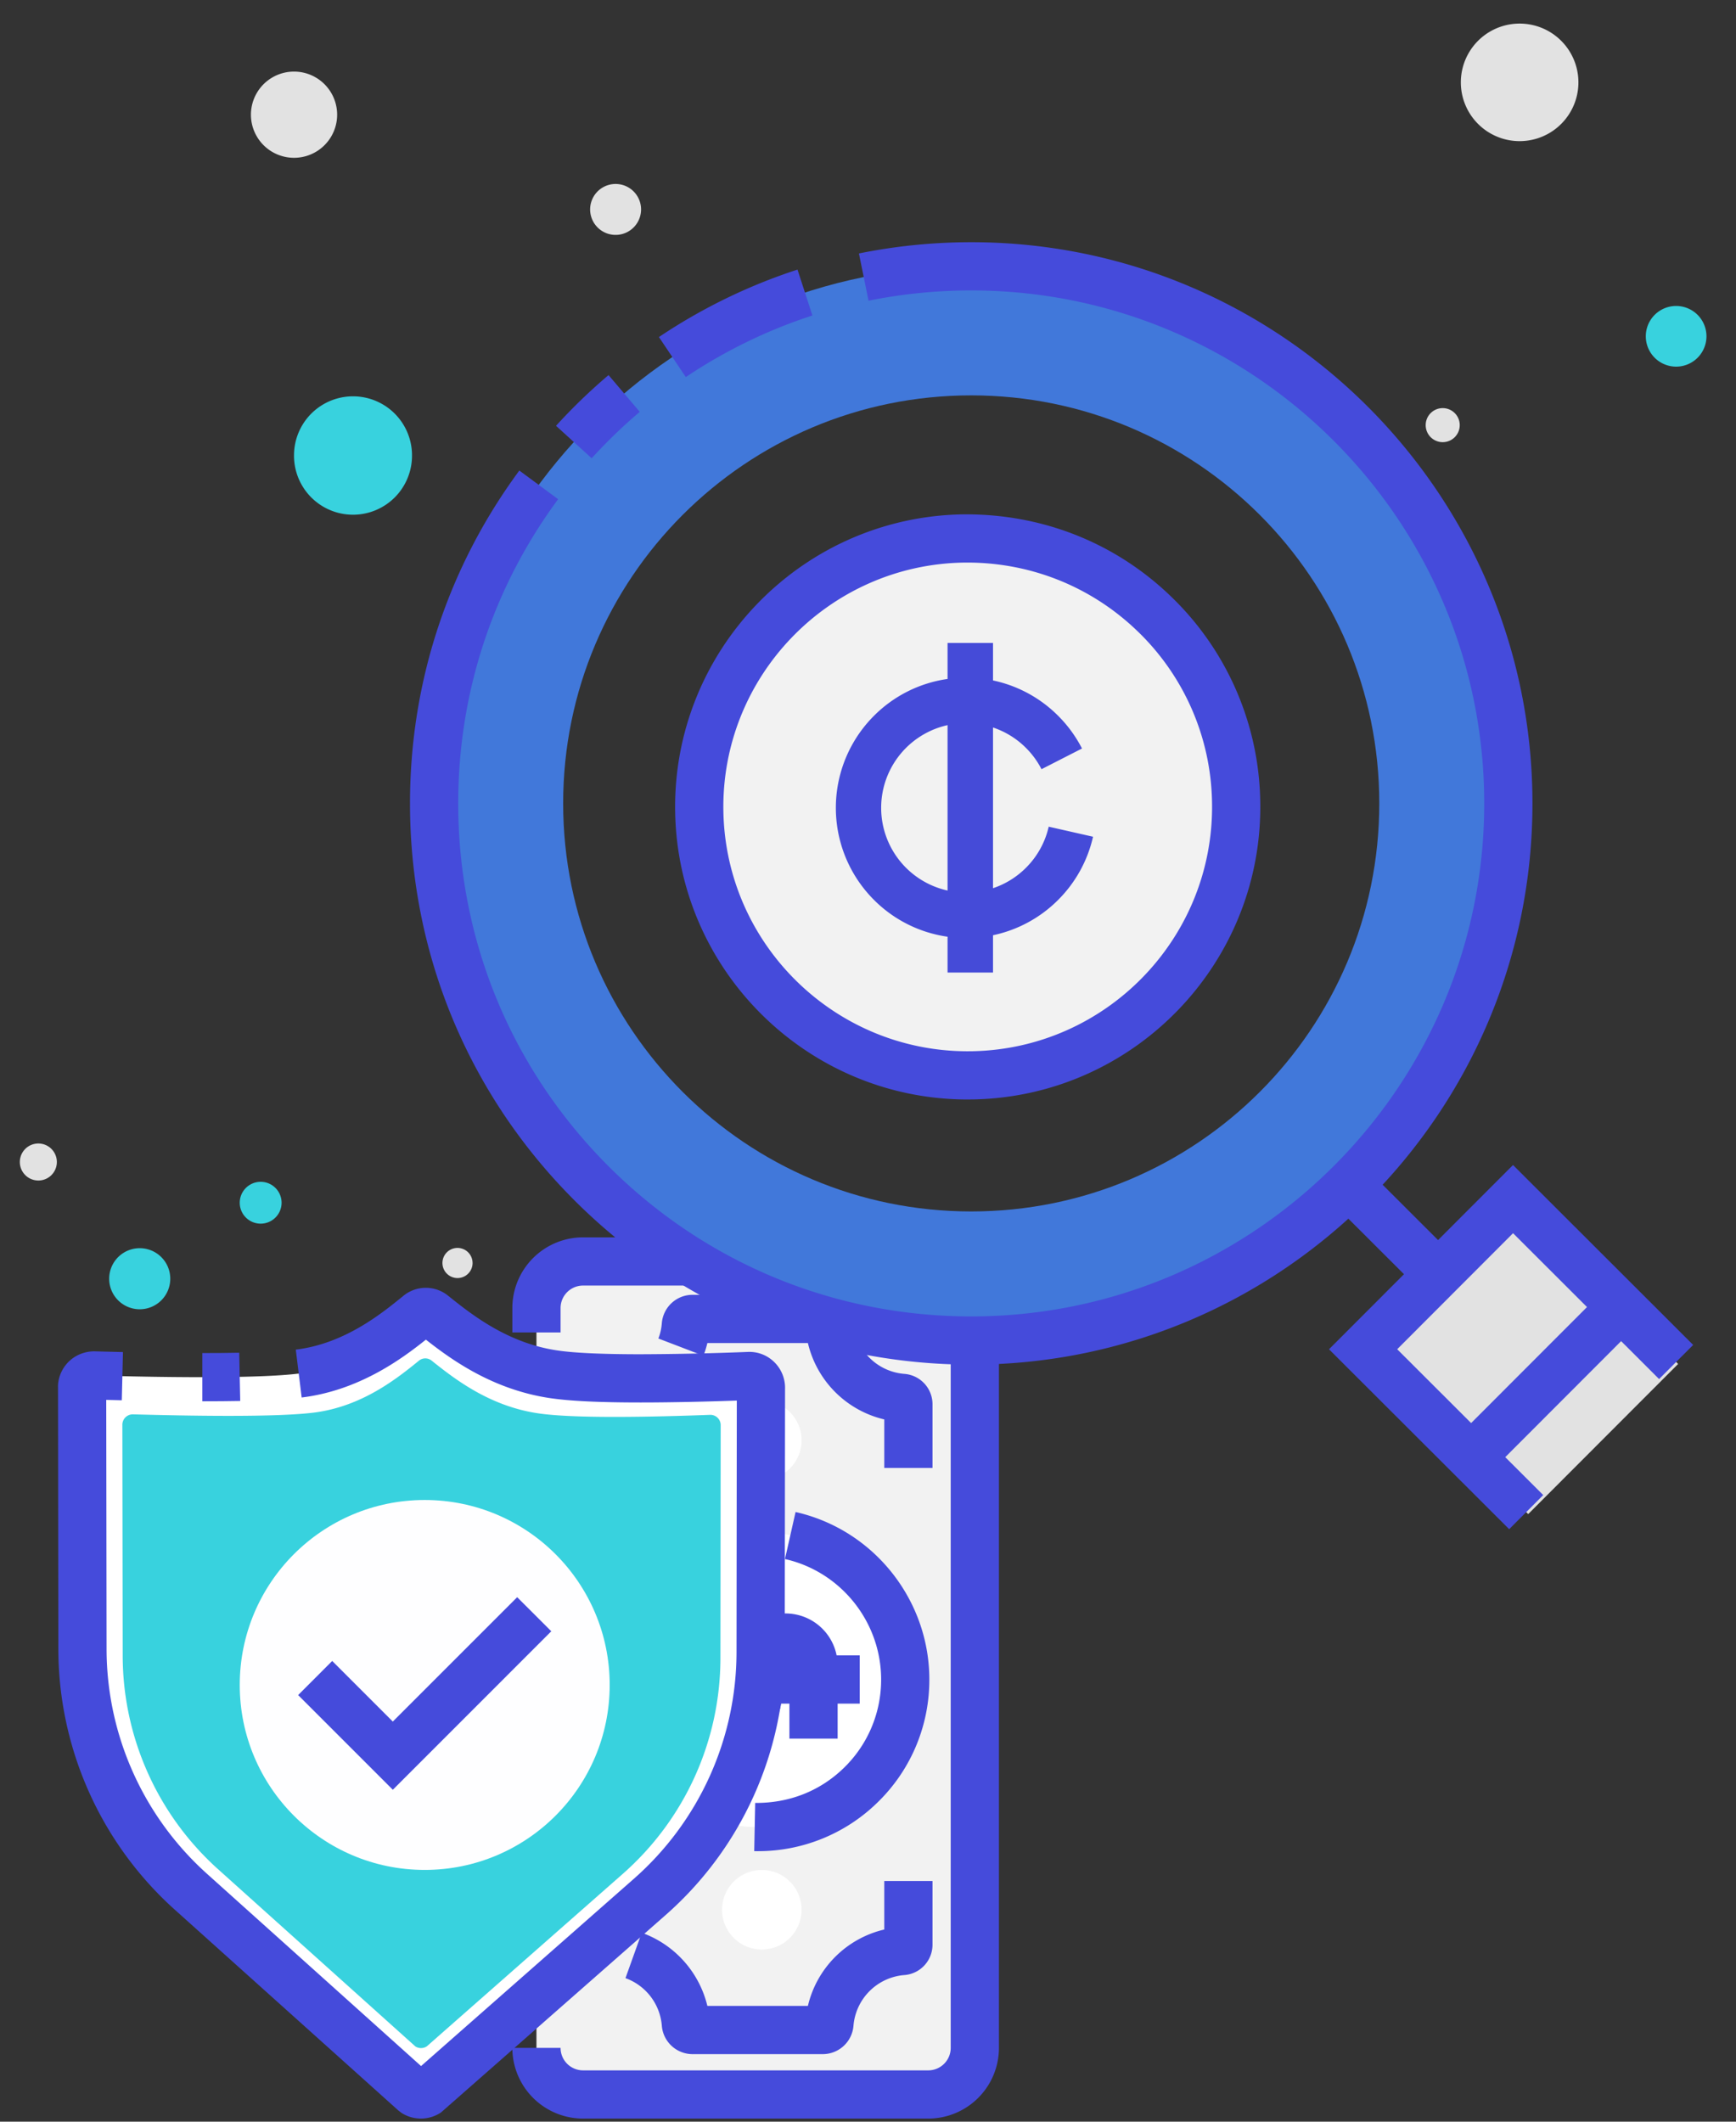 <svg height="132" viewBox="0 0 108 132" width="108" xmlns="http://www.w3.org/2000/svg"><rect x="0" y="0" width="108" height="132" fill="#333333" stroke="none"/><g fill="none" fill-rule="evenodd"><path d="m17.518 74.828a1.301 1.301 0 1 1 -2.603 0 1.301 1.301 0 0 1 2.603 0m-6.926 4.684a1.9 1.9 0 1 1 -3.799 0 1.9 1.9 0 0 1 3.799 0" fill="#38d2de"/><path d="m33.374 127.408v-46.028a2.899 2.899 0 0 1 2.898-2.899h21.476a2.898 2.898 0 0 1 2.898 2.9v46.028a2.897 2.897 0 0 1 -2.898 2.898h-21.476a2.898 2.898 0 0 1 -2.898-2.898" fill="#f2f2f2"/><path d="m57.748 131.807h-21.476a4.403 4.403 0 0 1 -4.398-4.398h3a1.4 1.4 0 0 0 1.398 1.398h21.476a1.4 1.4 0 0 0 1.398-1.398v-46.03a1.4 1.4 0 0 0 -1.398-1.398h-21.476a1.4 1.4 0 0 0 -1.398 1.398v1.52h-3v-1.52a4.402 4.402 0 0 1 4.398-4.398h21.476a4.402 4.402 0 0 1 4.398 4.398v46.03a4.402 4.402 0 0 1 -4.398 4.398" fill="#454bdb"/><path d="m37.955 104.306c.101-5.07 4.293-9.1 9.363-8.997a9.182 9.182 0 1 1 -.366 18.359 9.18 9.18 0 0 1 -8.997-9.362" fill="#fff"/><path d="m47.142 115.17c-.073 0-.146 0-.22-.002l.06-3c2.09.016 3.996-.72 5.475-2.14a7.623 7.623 0 0 0 2.358-5.385c.073-3.635-2.443-6.85-5.981-7.648l.66-2.926c4.922 1.11 8.42 5.58 8.32 10.633a10.614 10.614 0 0 1 -3.277 7.49 10.615 10.615 0 0 1 -7.395 2.978" fill="#454bdb"/><path d="m44.92 118.764a2.474 2.474 0 1 1 4.947.1 2.474 2.474 0 0 1 -4.947-.1m0-29.204a2.474 2.474 0 1 1 4.947.099 2.474 2.474 0 0 1 -4.947-.1" fill="#fff"/><path d="m45.397 108.73a3.242 3.242 0 0 1 -3.239-3.238v-4.681h3v4.68c0 .264.477.264.477 0v-1.871a3.243 3.243 0 0 1 3.239-3.24 3.242 3.242 0 0 1 3.237 3.24v4.547h-3v-4.547c0-.264-.476-.264-.476 0v1.872a3.242 3.242 0 0 1 -3.238 3.238" fill="#454bdb"/><path d="m40.783 105.989h12.703v-3h-12.703zm3.379-23.402v.004zm13.851 8.74h-3v-3.018a6.382 6.382 0 0 1 -4.752-4.753h-6.254a6.646 6.646 0 0 1 -.244.792l-2.803-1.073c.114-.296.185-.61.212-.934a1.92 1.92 0 0 1 1.917-1.785h8.092c1.01 0 1.834.768 1.917 1.787a3.45 3.45 0 0 0 3.145 3.131 1.893 1.893 0 0 1 1.77 1.894v3.958zm-13.852 34.434.001.003v-.003m7.02 2.036h-8.093a1.92 1.92 0 0 1 -1.917-1.788 3.438 3.438 0 0 0 -2.26-2.94l1.012-2.825a6.443 6.443 0 0 1 4.083 4.553h6.254a6.382 6.382 0 0 1 4.752-4.753v-3.017h3v3.958a1.893 1.893 0 0 1 -1.77 1.894 3.45 3.45 0 0 0 -3.145 3.132 1.92 1.92 0 0 1 -1.917 1.786" fill="#454bdb"/><path d="m3.537 72.293a1.151 1.151 0 1 1 -2.303.001 1.151 1.151 0 0 1 2.303 0m25.863 6.282a.937.937 0 1 1 -1.875 0 .937.937 0 0 1 1.874 0" fill="#e2e2e2"/><path d="m26.6 130.18a.737.737 0 0 1 -.812.009l-13.923-12.505a20.296 20.296 0 0 1 -6.734-15.072l-.021-16.276a.734.734 0 0 1 .756-.762c1.959.055 4.423.107 6.72.107 2.747 0 4.766-.075 6-.225 3.41-.418 5.882-2.39 7.454-3.67a.712.712 0 0 1 .898-.004c1.607 1.284 4.076 3.219 7.538 3.723 1.136.166 2.942.249 5.372.249 2.312 0 4.825-.073 6.734-.145a.73.73 0 0 1 .758.759l-.02 16.425a20.295 20.295 0 0 1 -6.885 15.21l-13.835 12.179z" fill="#fff"/><path d="m26.556 127.309a.65.65 0 0 1 -.717.007l-12.271-11.022a17.886 17.886 0 0 1 -5.935-13.285l-.02-14.345a.647.647 0 0 1 .668-.671c1.726.047 3.898.094 5.922.094 2.422 0 4.202-.066 5.289-.198 3.005-.368 5.184-2.107 6.57-3.235a.625.625 0 0 1 .79-.004c1.418 1.132 3.595 2.838 6.645 3.282 1 .146 2.594.22 4.735.22 2.038 0 4.253-.065 5.936-.128a.64.64 0 0 1 .667.668l-.016 14.478a17.888 17.888 0 0 1 -6.07 13.407z" fill="#38d2de"/><path d="m6.608 86.281v.053a.469.469 0 0 0 0-.053zm39.231.084a.241.241 0 0 0 0 .039zm-40.017.708h.003zm20.364 44.733c-.42 0-.843-.119-1.213-.357l-.189-.145-13.922-12.504a21.833 21.833 0 0 1 -7.232-16.187l-.02-16.275c-.023-.563.213-1.166.645-1.604a2.273 2.273 0 0 1 1.651-.66l1.743.044-.072 3-.968-.025.021 15.516a18.824 18.824 0 0 0 6.236 13.958l13.328 11.972 13.25-11.66a18.806 18.806 0 0 0 6.376-14.088l.018-15.655c-1.703.06-3.92.118-5.992.118-2.54 0-4.369-.087-5.588-.265-3.546-.517-6.107-2.34-7.763-3.644-1.59 1.272-4.217 3.17-7.728 3.6l-.365-2.978c3.041-.373 5.325-2.233 6.69-3.345a2.2 2.2 0 0 1 2.78-.014c1.474 1.18 3.703 2.958 6.82 3.412 1.06.156 2.793.234 5.154.234a183.8 183.8 0 0 0 6.68-.145 2.2 2.2 0 0 1 1.663.653c.437.438.673 1.044.65 1.664l-.019 16.37a21.804 21.804 0 0 1 -7.395 16.334l-13.99 12.296c-.378.253-.813.38-1.249.38z" fill="#454bdb"/><path d="m12.586 87.18v-3c.834 0 1.6-.006 2.297-.02l.062 3c-.715.014-1.502.02-2.36.02" fill="#454bdb"/><path d="m37.93 104.828c0 6.355-5.152 11.508-11.508 11.508-6.355 0-11.507-5.153-11.507-11.508s5.152-11.507 11.507-11.507c6.356 0 11.508 5.152 11.508 11.507" fill="#fefeff"/><path d="m24.438 111.349-5.891-5.891 2.12-2.121 3.77 3.77 7.738-7.738 2.122 2.12z" fill="#454bdb"/><path d="m60.37 33.003c-9.224.185-16.55 7.81-16.367 17.033.184 9.222 7.81 16.55 17.032 16.366 9.223-.184 16.551-7.81 16.366-17.032-.183-9.222-7.809-16.55-17.032-16.367" fill="#f2f2f2"/><path d="m59.9 35.002c-8.381.167-15.063 7.122-14.896 15.503.164 8.278 6.952 14.899 15.195 14.899l.306-.003c8.38-.167 15.064-7.122 14.897-15.502a15.096 15.096 0 0 0 -4.666-10.66c-2.93-2.813-6.79-4.307-10.836-4.237m.298 33.402c-9.87 0-17.997-7.926-18.194-17.84-.2-10.034 7.8-18.361 17.835-18.562 4.88-.067 9.47 1.706 12.976 5.074a18.087 18.087 0 0 1 5.587 12.763c.198 10.034-7.802 18.36-17.836 18.561l-.368.003" fill="#454bdb"/><path d="m61.778 58.185v2.32h-2.828v-2.227a8.062 8.062 0 0 1 -4.577-2.29 8.099 8.099 0 0 1 0-11.456 8.063 8.063 0 0 1 4.577-2.291v-2.241h2.828v2.334a8.063 8.063 0 0 1 4.05 2.198 8.074 8.074 0 0 1 1.485 2.036l-2.519 1.287a5.246 5.246 0 0 0 -.966-1.323 5.25 5.25 0 0 0 -2.05-1.271v9.998a5.251 5.251 0 0 0 2.05-1.271 5.242 5.242 0 0 0 1.414-2.556l2.758.625a8.07 8.07 0 0 1 -2.171 3.93 8.065 8.065 0 0 1 -4.05 2.198zm-2.828-13.071a5.27 5.27 0 0 0 0 10.291z" fill="#454bd8"/><path d="m98.196 5.124a3.657 3.657 0 1 1 -7.314 0 3.657 3.657 0 0 1 7.314 0m-7.383 21.326a1.059 1.059 0 1 1 -2.118 0 1.059 1.059 0 0 1 2.118 0" fill="#e2e2e2"/><path d="m106.162 20.88a1.887 1.887 0 1 1 -3.773-.001 1.887 1.887 0 0 1 3.773.001" fill="#38d2de"/><path d="m20.974 7.136a2.681 2.681 0 1 1 -5.363 0 2.681 2.681 0 0 1 5.363 0m18.908 5.894a1.584 1.584 0 1 1 -3.169 0 1.584 1.584 0 0 1 3.169 0" fill="#e2e2e2"/><path d="m25.63 28.268a3.67 3.67 0 1 1 -7.338-.001 3.67 3.67 0 0 1 7.339 0" fill="#38d2de"/><path d="m91.292 83.216-9.796-9.783 2.119-2.123 9.796 9.783z" fill="#454bdb"/><path d="m60.422 75.37c-14.021 0-25.387-11.366-25.387-25.387 0-14.02 11.366-25.385 25.387-25.385 14.02 0 25.386 11.365 25.386 25.385 0 14.022-11.365 25.387-25.386 25.387m0-58.802c-18.454 0-33.415 14.961-33.415 33.415 0 18.455 14.96 33.416 33.415 33.416s33.415-14.96 33.415-33.416c0-18.454-14.96-33.415-33.415-33.415" fill="#4178da"/><path d="m42.665 23.46-1.672-2.49a34.787 34.787 0 0 1 8.621-4.197l.928 2.854a31.748 31.748 0 0 0 -7.877 3.833m-5.855 5.051-2.219-2.02a35.182 35.182 0 0 1 3.268-3.155l1.942 2.287a32.148 32.148 0 0 0 -2.991 2.888m23.612 56.389c-9.326 0-18.095-3.63-24.69-10.226-6.594-6.595-10.226-15.363-10.225-24.69 0-7.517 2.351-14.678 6.802-20.709l2.414 1.782c-4.067 5.51-6.216 12.055-6.216 18.927 0 8.526 3.319 16.54 9.347 22.57 6.028 6.026 14.042 9.346 22.568 9.346 17.597 0 31.915-14.317 31.915-31.916 0-17.597-14.318-31.915-31.915-31.915-2.151 0-4.3.215-6.388.64l-.598-2.94c2.286-.464 4.636-.7 6.986-.7 19.252 0 34.915 15.663 34.915 34.915 0 19.253-15.663 34.916-34.915 34.916" fill="#454bdb"/><path d="m84.802 83.943 10.27 10.256 9.328-9.341-10.27-10.256z" fill="#e2e2e2"/><g fill="#454bdb"><path d="m93.889 95.138-11.209-11.194 11.448-11.463 11.207 11.193-2.12 2.123-9.085-9.074-7.208 7.219 9.085 9.073z"/><path d="m92.358 91.944-2.123-2.12 9.783-9.795 2.123 2.119z"/></g></g></svg>